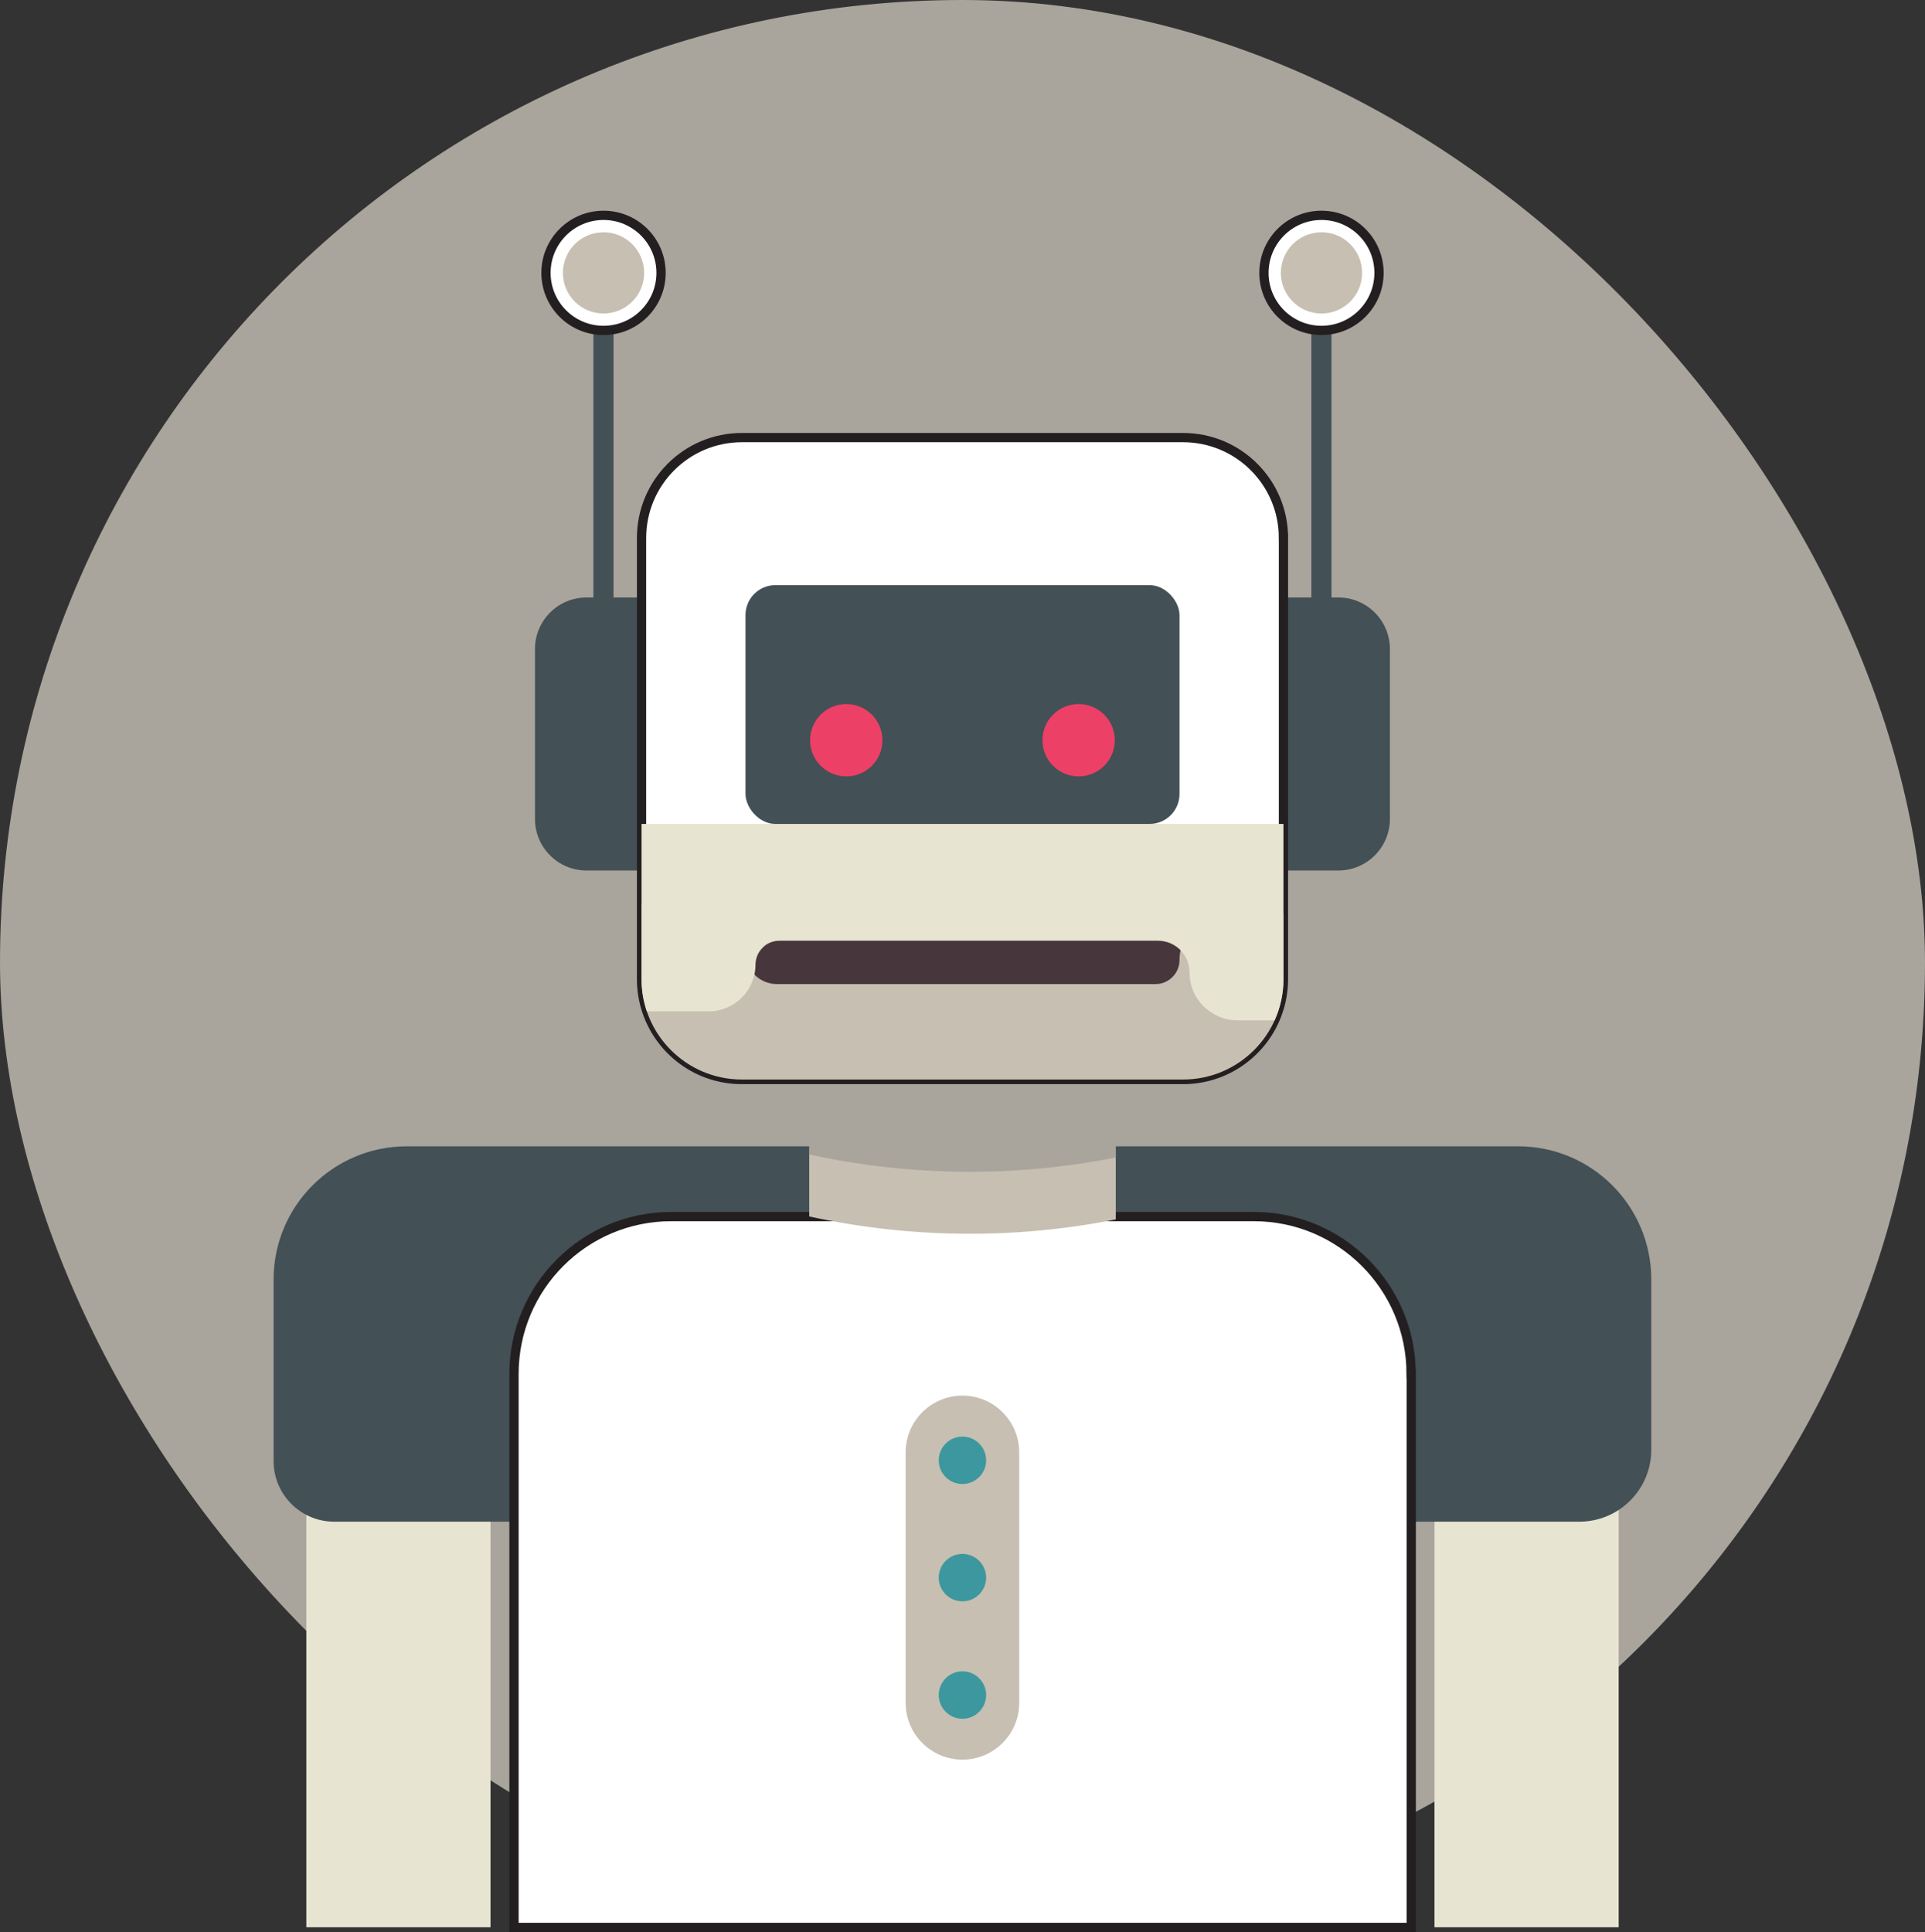 <?xml version="1.0" encoding="UTF-8"?>
<svg id="Layer_2" data-name="Layer 2" xmlns="http://www.w3.org/2000/svg" viewBox="0 0 155.91 156.47">
  <rect x="0" y="0" width="155.91" height="156.47" fill="#333333" stroke="none"/>
  <g id="Avatars">
    <g>
      <rect x="0" y="0" width="155.91" height="155.91" rx="77.95" ry="77.95" fill="#a9a49c"/>
      <g>
        <g>
          <g>
            <path d="m131.1,120.42c0-4.08-3.31-7.39-7.39-7.39h-7.53v43.06h14.92v-35.67Z" fill="#e7e4d2"/>
            <path d="m39.73,113.03h-7.53c-4.08,0-7.39,3.31-7.39,7.39v35.67h14.92v-43.06Z" fill="#e7e4d2"/>
          </g>
          <path d="m32.95,92.84h90.01c5.95,0,10.78,4.83,10.78,10.78v13.79c0,3.22-2.61,5.83-5.83,5.83H27.07c-2.71,0-4.91-2.2-4.91-4.91v-14.71c0-5.95,4.83-10.78,10.78-10.78Z" fill="#435055"/>
          <path d="m114.29,111.27c0-7.04-5.71-12.74-12.74-12.74h-47.18c-7.04,0-12.74,5.71-12.74,12.74v44.83h72.67v-44.83Z" fill="#fff" stroke="#231f20" stroke-width=".75"/>
          <g>
            <path d="m77.95,142.51h0c-2.54,0-4.6-2.06-4.6-4.6v-20.28c0-2.54,2.06-4.6,4.6-4.6h0c2.54,0,4.6,2.06,4.6,4.6v20.28c0,2.54-2.06,4.6-4.6,4.6Z" fill="#c7bfb1"/>
            <g>
              <path d="m79.87,118.27c0,1.06-.86,1.92-1.92,1.92s-1.92-.86-1.92-1.92.86-1.92,1.92-1.92,1.92.86,1.92,1.92Z" fill="#3c989e"/>
              <circle cx="77.95" cy="127.77" r="1.92" fill="#3c989e"/>
              <circle cx="77.95" cy="137.28" r="1.92" fill="#3c989e"/>
            </g>
          </g>
          <g>
            <path d="m90.37,98.76c-8.16,1.63-16.67,1.54-24.83-.24v-24.08c8.16-1.78,16.67-1.87,24.83-.24v24.57Z" fill="#c7bfb1"/>
            <path d="m90.37,93.74c-8.16,1.63-16.67,1.54-24.83-.24v-24.08c8.16-1.78,16.67-1.87,24.83-.24v24.57Z" fill="#a9a49c"/>
          </g>
        </g>
        <g>
          <g>
            <g>
              <rect x="48.06" y="23.51" width="1.63" height="31.53" fill="#435055"/>
              <g>
                <circle cx="48.88" cy="22.1" r="4.66" fill="#fff" stroke="#231f20" stroke-width=".75"/>
                <circle cx="48.88" cy="22.1" r="3.29" fill="#c7bfb1"/>
              </g>
              <path d="m47.5,48.39h6.92v22.11h-6.92c-2.3,0-4.17-1.87-4.17-4.17v-13.77c0-2.3,1.87-4.17,4.17-4.17Z" fill="#435055"/>
            </g>
            <g>
              <rect x="106.21" y="23.51" width="1.63" height="31.53" fill="#435055"/>
              <g>
                <circle cx="107.03" cy="22.1" r="4.66" fill="#fff" stroke="#231f20" stroke-width=".75"/>
                <circle cx="107.03" cy="22.1" r="3.29" fill="#c7bfb1"/>
              </g>
              <path d="m105.65,48.39h6.92v22.11h-6.92c-2.3,0-4.17-1.87-4.17-4.17v-13.77c0-2.3,1.87-4.17,4.17-4.17Z" transform="translate(214.05 118.89) rotate(180)" fill="#435055"/>
            </g>
          </g>
          <path d="m103.95,43.57v35.73c0,1.19-.26,2.32-.72,3.34-1.27,2.82-4.11,4.79-7.41,4.79h-35.73c-3.58,0-6.61-2.3-7.7-5.52-.28-.82-.43-1.7-.43-2.61v-35.73c0-4.49,3.64-8.13,8.13-8.13h35.73c4.49,0,8.13,3.64,8.13,8.13Z" fill="#fff" stroke="#231f20" stroke-width=".75"/>
          <rect x="59.23" y="74.4" width="38.71" height="10.16" fill="#47373c"/>
          <g>
            <path d="m103.95,73.98v5.32c0,4.49-3.64,8.13-8.13,8.13h-35.73c-4.49,0-8.13-3.64-8.13-8.13v-6.05h4.52c1.08,0,2.05.44,2.76,1.14.7.71,1.14,1.68,1.14,2.76,0,1.41,1.14,2.55,2.55,2.55h30.66c.54,0,1.02-.22,1.37-.57.36-.36.57-.84.57-1.37,0-2.09,1.7-3.79,3.79-3.79h4.63Z" fill="#c7bfb1"/>
            <path d="m103.95,66.73v12.57c0,1.19-.26,2.32-.72,3.34h-2.99c-1.08,0-2.04-.44-2.76-1.14-.71-.7-1.14-1.68-1.14-2.76,0-1.41-1.14-2.55-2.55-2.55h-30.66c-.54,0-1.03.21-1.37.57-.35.35-.57.84-.57,1.36,0,2.09-1.7,3.79-3.79,3.79h-5.01c-.28-.82-.43-1.7-.43-2.61v-12.57h51.99Z" fill="#e7e4d2"/>
          </g>
          <g>
            <rect x="60.38" y="47.39" width="35.15" height="19.34" rx="2.42" ry="2.42" fill="#435055"/>
            <g>
              <circle cx="68.54" cy="59.95" r="2.93" fill="#ed4067"/>
              <circle cx="87.36" cy="59.95" r="2.93" fill="#ed4067"/>
            </g>
          </g>
        </g>
      </g>
    </g>
  </g>
</svg>